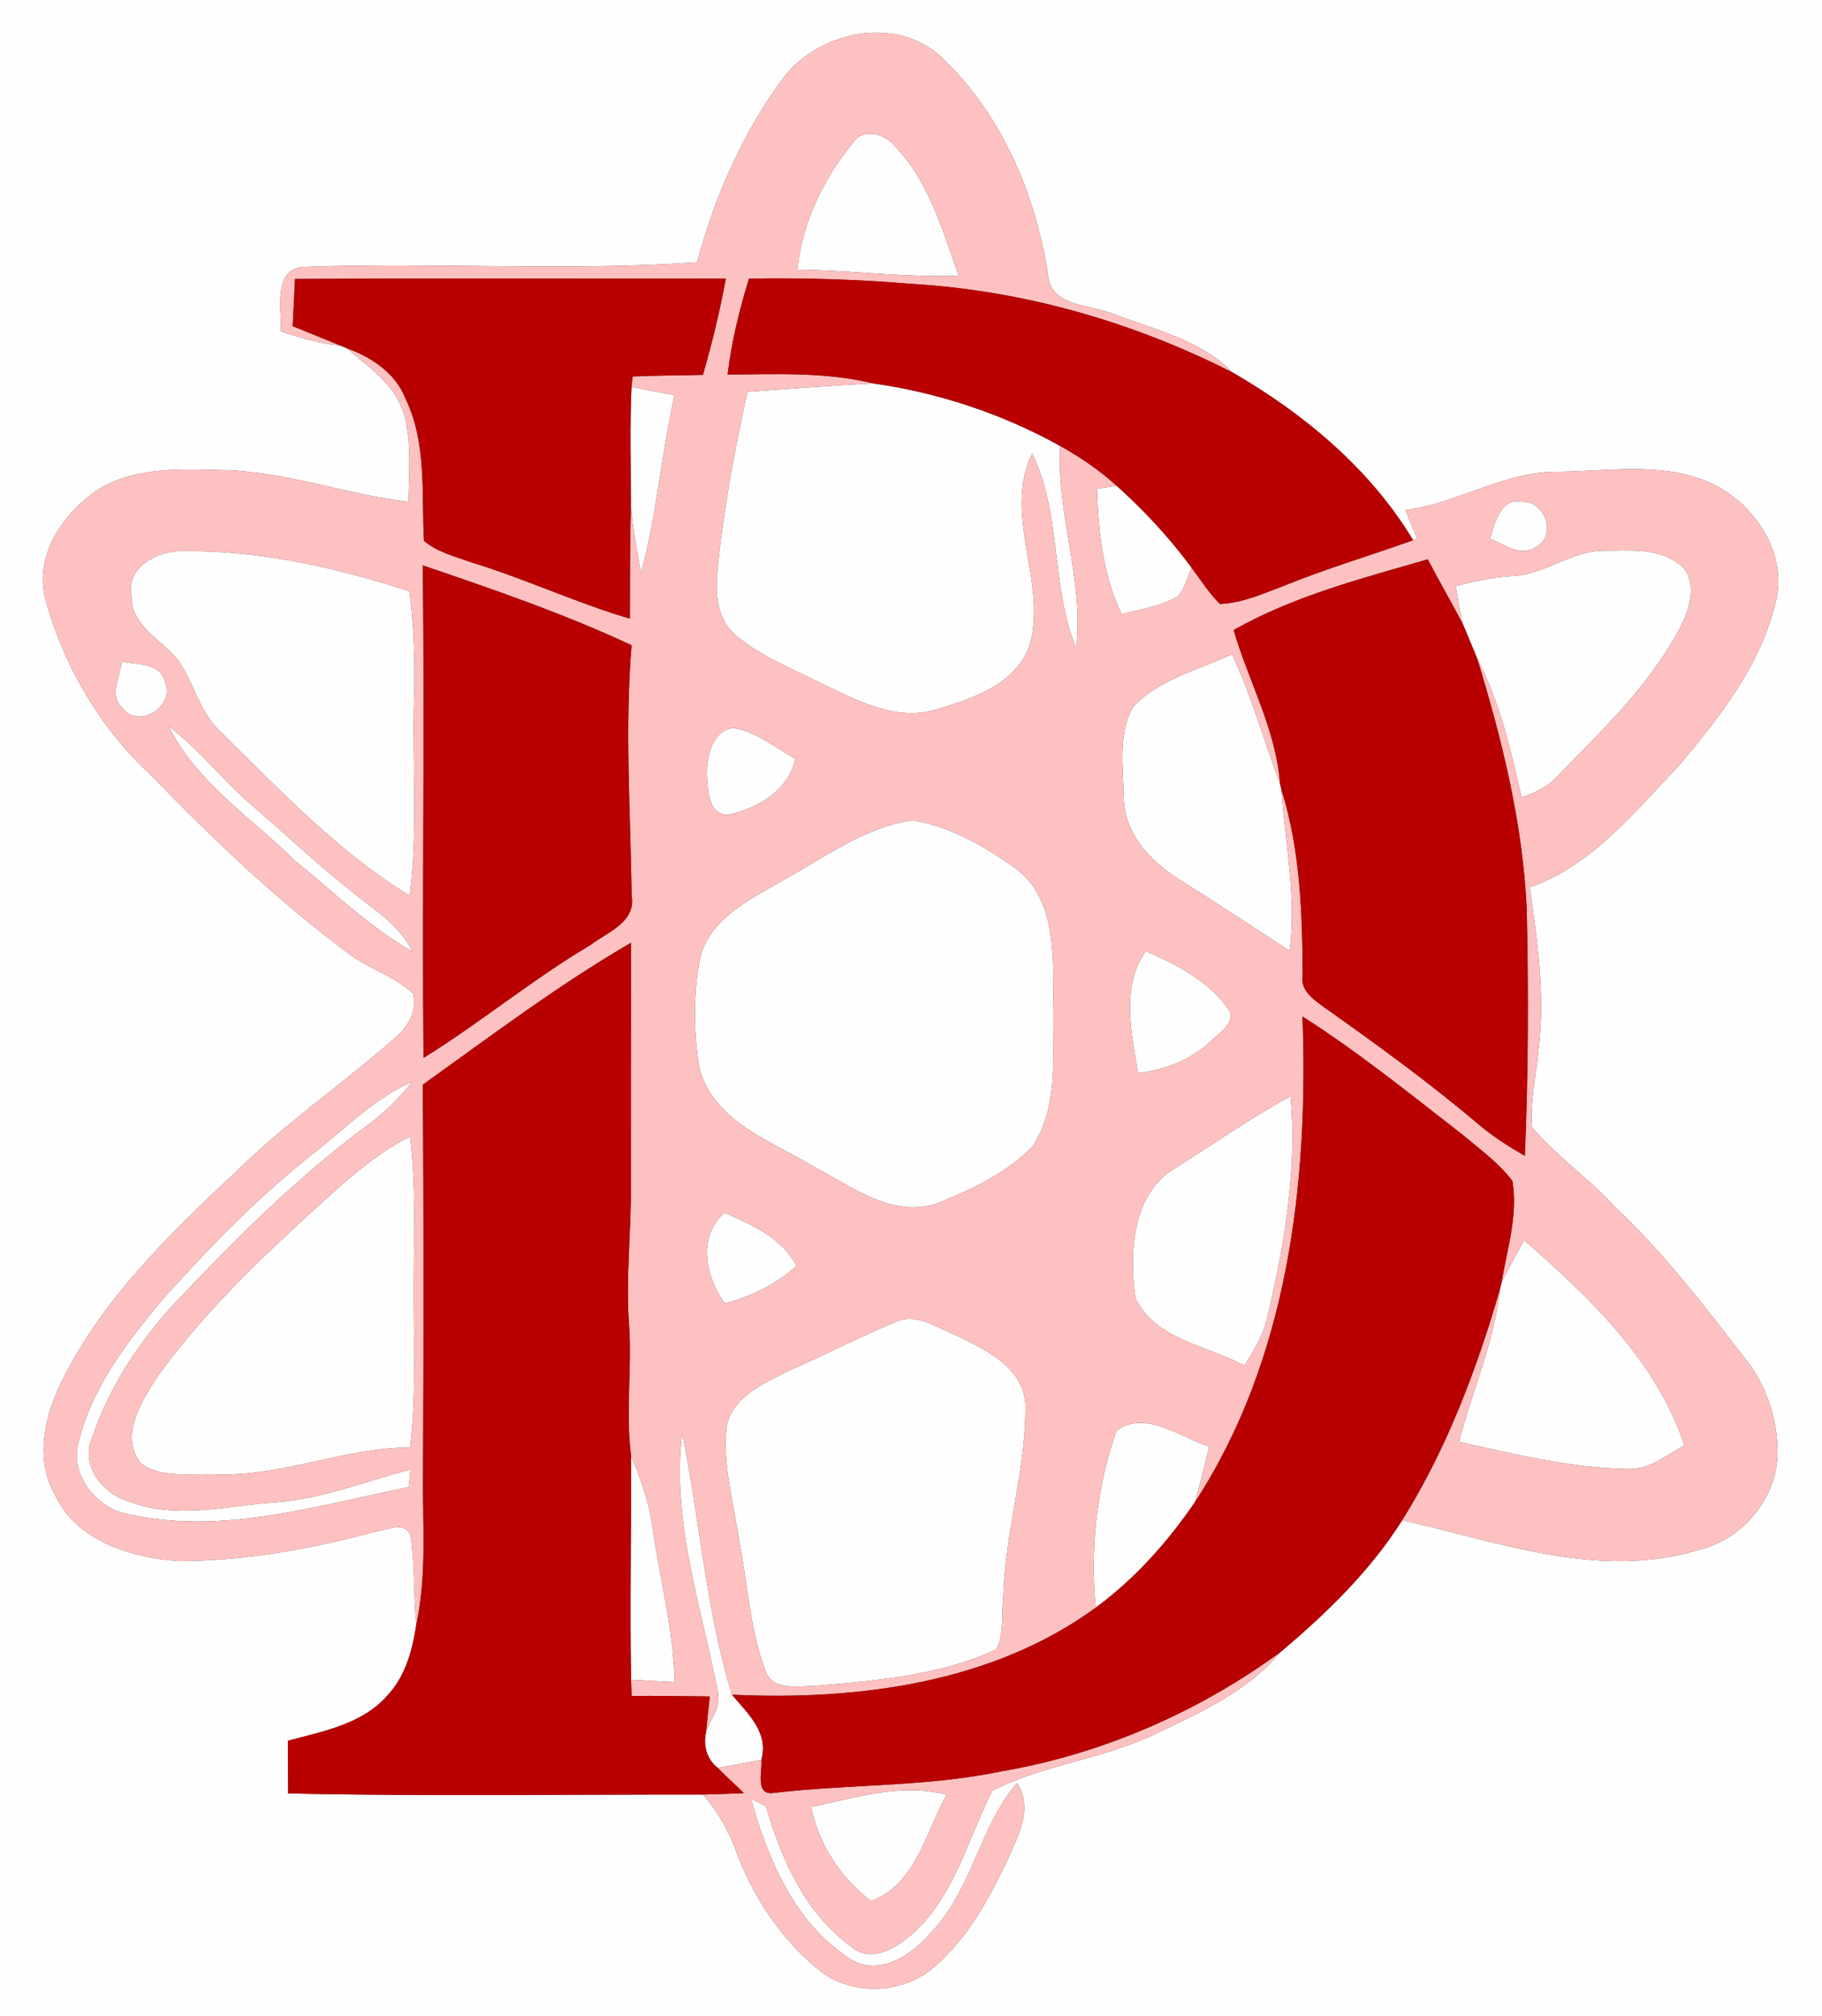 <?xml version="1.0" encoding="UTF-8" ?>
<!DOCTYPE svg PUBLIC "-//W3C//DTD SVG 1.1//EN" "http://www.w3.org/Graphics/SVG/1.1/DTD/svg11.dtd">
<svg width="226pt" height="250pt" viewBox="0 0 226 250" version="1.1" xmlns="http://www.w3.org/2000/svg">
<rect x="0" y="0" width="226" height="250" fill="#333333" stroke="none"/>
<g id="#fffefeff">
<path fill="#fffefe" opacity="1.00" d=" M 0.00 0.00 L 226.00 0.00 L 226.00 250.00 L 0.00 250.00 L 0.00 0.00 M 96.97 9.91 C 92.05 16.66 88.61 24.46 86.47 32.52 C 70.36 33.64 54.16 32.50 38.03 33.08 C 33.74 33.03 34.93 38.30 34.86 41.09 C 37.26 41.89 39.70 42.63 42.23 42.85 L 42.95 43.15 C 45.78 45.53 49.20 47.82 50.19 51.61 C 51.06 55.07 50.72 58.68 50.67 62.21 C 43.04 61.34 35.75 58.54 28.03 58.30 C 22.81 58.17 17.14 57.82 12.44 60.52 C 7.94 63.42 4.12 68.83 5.66 74.41 C 7.94 82.67 12.49 90.37 18.80 96.19 C 26.52 104.16 34.59 111.82 43.51 118.43 C 45.97 120.19 48.99 121.10 51.23 123.17 C 51.84 125.44 50.49 127.45 48.82 128.84 C 42.41 134.45 35.36 139.30 29.27 145.28 C 21.01 153.03 12.62 161.12 7.58 171.43 C 5.49 175.68 4.34 180.94 6.79 185.30 C 9.47 191.08 16.27 193.13 22.15 193.55 C 30.55 193.54 38.90 191.98 47.00 189.79 C 48.33 189.62 50.12 188.67 50.93 190.30 C 51.48 193.96 51.25 197.69 51.64 201.38 C 51.18 204.51 50.33 207.74 48.13 210.13 C 45.04 213.76 40.08 214.65 35.71 215.83 C 35.72 218.01 35.73 220.19 35.74 222.36 C 52.88 222.74 70.04 222.47 87.19 222.50 C 89.03 224.57 90.40 227.00 91.34 229.61 C 93.37 235.06 96.66 240.10 101.12 243.87 C 105.12 247.52 111.84 247.42 115.87 243.88 C 119.98 240.40 122.59 235.55 124.91 230.77 C 126.21 227.73 128.26 224.24 126.14 221.07 C 121.47 226.57 120.58 234.29 115.53 239.55 C 113.12 242.42 108.88 245.27 105.23 242.73 C 98.54 238.34 95.21 230.46 93.16 223.02 C 93.62 223.25 94.54 223.71 95.00 223.94 C 96.92 230.53 99.91 237.28 105.66 241.40 C 107.96 243.42 111.03 241.60 112.96 239.96 C 118.33 235.30 119.99 228.12 123.08 222.03 C 129.39 218.80 136.70 218.11 143.12 215.08 C 148.73 212.38 154.74 209.75 158.81 204.85 C 164.49 200.07 169.96 194.79 173.93 188.48 C 185.81 191.15 198.17 195.85 210.40 192.25 C 215.84 191.07 220.14 186.21 220.48 180.64 C 220.60 176.54 219.35 172.35 216.92 169.03 C 211.70 162.33 206.57 155.50 200.34 149.67 C 197.13 146.13 193.11 143.42 190.04 139.77 C 189.74 136.51 190.58 133.29 190.85 130.06 C 191.67 123.37 190.69 116.64 189.75 110.02 C 197.46 107.31 202.62 100.79 208.09 95.11 C 213.26 88.98 218.50 82.38 220.32 74.40 C 221.72 68.10 217.18 61.84 211.46 59.57 C 205.73 57.35 199.43 58.41 193.45 58.49 C 186.69 58.36 180.92 62.40 174.34 63.24 C 174.81 64.43 175.28 65.62 175.79 66.80 L 175.28 66.98 C 169.99 58.16 161.74 51.29 152.90 46.19 C 148.98 42.19 143.25 40.87 138.17 38.94 C 135.26 37.72 130.20 38.12 129.98 33.92 C 128.41 23.99 124.23 14.15 116.84 7.16 C 111.16 1.75 101.38 3.86 96.97 9.91 Z" />
<path fill="#fffefe" opacity="1.00" d=" M 105.78 17.73 C 107.06 15.79 109.66 16.55 110.94 18.06 C 115.21 22.45 116.90 28.56 118.92 34.18 C 112.24 34.43 105.59 33.49 98.90 33.45 C 99.48 27.68 102.13 22.17 105.78 17.73 Z" />
<path fill="#fffefe" opacity="1.00" d=" M 78.33 47.97 C 80.11 48.31 81.89 48.66 83.67 49.01 C 82.03 56.31 81.47 63.82 79.51 71.05 C 79.01 68.31 78.50 65.56 78.25 62.78 C 78.26 57.84 78.11 52.90 78.33 47.97 Z" />
<path fill="#fffefe" opacity="1.00" d=" M 92.71 48.58 C 97.92 48.21 103.13 47.79 108.34 47.54 C 116.45 48.70 124.35 51.31 131.51 55.30 C 131.01 63.77 134.48 71.93 133.50 80.40 C 130.30 72.68 131.74 63.84 128.03 56.24 C 124.32 63.85 129.89 72.02 127.77 79.83 C 126.17 84.82 120.59 86.64 116.06 87.98 C 111.16 89.48 106.40 86.85 102.08 84.84 C 98.40 82.94 94.41 81.46 91.23 78.74 C 88.97 76.81 88.70 73.62 88.98 70.86 C 89.69 63.36 91.10 55.94 92.71 48.58 Z" />
<path fill="#fffefe" opacity="1.00" d=" M 136.07 60.60 C 136.68 60.51 137.90 60.32 138.51 60.23 C 141.92 63.30 145.07 66.67 147.79 70.37 C 147.25 71.60 147.01 73.05 146.00 74.01 C 143.89 75.19 141.43 75.54 139.12 76.16 C 136.82 71.28 136.22 65.92 136.07 60.60 Z" />
<path fill="#fffefe" opacity="1.00" d=" M 184.80 66.79 C 185.44 64.85 186.12 61.61 188.89 62.21 C 191.70 62.17 193.08 66.39 190.60 67.77 C 188.65 69.12 186.61 67.51 184.80 66.79 Z" />
<path fill="#fffefe" opacity="1.00" d=" M 16.30 73.91 C 15.57 70.14 19.83 68.15 22.99 68.33 C 32.45 68.26 41.83 70.41 50.79 73.31 C 51.38 77.85 51.49 82.43 51.35 87.00 C 51.14 95.02 51.84 103.08 50.82 111.07 C 41.91 105.60 34.69 97.95 27.31 90.67 C 24.73 88.28 24.07 84.66 22.09 81.87 C 20.09 79.29 16.23 77.64 16.30 73.91 Z" />
<path fill="#fffefe" opacity="1.00" d=" M 187.52 71.42 C 191.57 71.28 194.88 68.28 198.96 68.28 C 202.02 68.30 205.55 67.89 208.15 69.85 C 210.50 71.46 209.79 74.74 208.83 76.96 C 205.13 84.46 198.98 90.32 193.19 96.21 C 192.01 97.56 190.38 98.30 188.72 98.87 C 187.42 92.99 186.04 87.06 183.24 81.68 C 182.65 80.23 182.05 78.79 181.44 77.35 C 181.06 75.80 180.82 74.22 180.56 72.65 C 182.85 72.10 185.15 71.56 187.52 71.42 Z" />
<path fill="#fffefe" opacity="1.00" d=" M 140.60 87.56 C 143.87 84.19 148.67 83.04 152.83 81.12 C 155.26 86.28 156.73 91.81 158.77 97.12 L 158.95 97.92 C 159.39 104.58 160.86 111.21 159.97 117.90 C 155.35 114.87 150.72 111.85 146.06 108.90 C 142.61 106.72 139.48 103.30 139.39 99.00 C 139.34 95.22 138.61 90.97 140.60 87.56 Z" />
<path fill="#fffefe" opacity="1.00" d=" M 15.10 82.00 C 17.02 82.46 19.96 82.11 20.49 84.62 C 21.74 87.59 17.11 90.48 15.18 87.76 C 13.46 86.22 14.95 83.87 15.10 82.00 Z" />
<path fill="#fffefe" opacity="1.00" d=" M 20.92 90.05 C 24.73 92.90 27.61 96.74 31.21 99.82 C 35.33 103.35 39.28 107.08 43.53 110.46 C 46.29 112.73 49.58 114.63 51.16 118.00 C 45.76 114.89 41.24 110.50 36.43 106.58 C 31.07 101.29 24.35 96.99 20.92 90.05 Z" />
<path fill="#fffefe" opacity="1.00" d=" M 87.68 96.00 C 87.70 93.78 88.30 90.60 90.97 90.25 C 93.84 90.75 96.18 92.68 98.65 94.09 C 97.76 98.10 93.86 100.33 90.10 101.05 C 87.75 100.73 87.81 97.82 87.68 96.00 Z" />
<path fill="#fffefe" opacity="1.00" d=" M 113.17 101.70 C 117.93 102.46 122.31 105.04 126.19 107.82 C 131.00 111.67 130.61 118.45 130.67 123.99 C 130.40 130.03 131.60 136.80 128.07 142.14 C 124.88 145.44 120.55 147.48 116.34 149.16 C 110.82 151.12 105.76 147.20 101.13 144.76 C 95.79 141.51 88.59 139.17 86.75 132.45 C 86.01 127.93 85.98 123.20 86.85 118.69 C 88.14 113.78 93.09 111.52 97.09 109.15 C 102.25 106.33 107.22 102.57 113.17 101.70 Z" />
<path fill="#fffefe" opacity="1.00" d=" M 142.12 117.92 C 146.04 119.63 150.08 121.71 152.54 125.36 C 153.05 127.09 151.17 128.07 150.16 129.12 C 147.68 131.43 144.49 132.66 141.16 133.04 C 140.33 128.09 139.00 122.35 142.12 117.92 Z" />
<path fill="#fffefe" opacity="1.00" d=" M 39.49 142.51 C 43.23 139.51 46.71 136.06 51.15 134.10 C 49.53 136.15 47.66 138.00 45.54 139.54 C 36.99 145.88 29.41 153.41 22.11 161.12 C 17.40 166.08 13.53 171.92 11.37 178.44 C 9.99 181.77 12.87 185.34 16.05 186.17 C 21.86 188.43 28.06 186.70 34.01 186.28 C 39.85 185.89 45.30 183.65 50.91 182.21 C 50.85 182.75 50.75 183.83 50.69 184.38 C 39.37 186.66 27.70 190.33 16.09 187.77 C 12.02 187.15 8.52 182.81 9.77 178.68 C 11.46 171.96 15.79 166.35 20.15 161.13 C 26.12 154.46 32.41 148.01 39.49 142.51 Z" />
<path fill="#fffefe" opacity="1.00" d=" M 145.84 144.80 C 150.57 141.79 155.18 138.59 160.09 135.89 C 160.90 145.09 159.34 154.29 157.22 163.21 C 156.77 165.46 155.52 167.39 154.37 169.33 C 149.79 166.82 143.22 166.10 140.82 160.91 C 140.07 155.35 140.37 147.96 145.84 144.80 Z" />
<path fill="#fffefe" opacity="1.00" d=" M 41.05 148.09 C 44.07 145.37 47.22 142.76 50.86 140.89 C 51.61 146.90 51.33 152.96 51.32 159.00 C 51.26 165.82 51.69 172.67 50.87 179.46 C 42.76 179.49 35.15 183.03 27.02 182.81 C 23.89 182.62 20.22 183.39 17.50 181.48 C 14.72 178.04 17.63 173.61 19.62 170.54 C 25.71 162.14 33.38 155.02 41.05 148.09 Z" />
<path fill="#fffefe" opacity="1.00" d=" M 89.89 161.61 C 87.55 158.27 86.45 153.43 89.85 150.36 C 93.29 151.87 96.95 153.43 98.80 156.95 C 96.26 159.25 93.18 160.74 89.89 161.61 Z" />
<path fill="#fffefe" opacity="1.00" d=" M 189.05 153.76 C 197.14 160.85 205.46 168.70 208.92 179.19 C 206.73 180.43 204.60 182.25 201.93 182.13 C 194.83 182.03 187.87 180.29 180.97 178.78 C 182.60 172.45 185.37 166.42 186.05 159.86 L 186.25 159.03 C 187.11 157.24 188.09 155.51 189.05 153.76 Z" />
<path fill="#fffefe" opacity="1.00" d=" M 111.55 163.73 C 113.95 162.95 116.25 164.64 118.42 165.47 C 122.07 167.30 126.83 169.35 127.19 174.04 C 127.32 182.12 124.63 189.96 124.45 198.03 C 124.20 200.17 124.59 202.52 123.59 204.50 C 116.55 207.78 108.64 208.37 101.01 209.04 C 98.92 209.06 95.67 209.67 94.90 207.03 C 93.00 201.94 92.76 196.44 91.70 191.14 C 91.05 186.51 89.66 181.88 90.09 177.18 C 90.63 173.17 94.80 171.51 97.96 169.89 C 102.53 167.93 106.93 165.57 111.55 163.73 Z" />
<path fill="#fffefe" opacity="1.00" d=" M 138.50 177.38 C 142.07 174.75 146.44 178.23 149.99 179.36 C 149.42 181.64 148.88 183.94 148.24 186.21 C 144.84 191.19 140.78 195.75 135.91 199.33 C 135.20 191.99 136.03 184.31 138.50 177.38 Z" />
<path fill="#fffefe" opacity="1.00" d=" M 84.62 177.66 C 86.80 188.45 87.56 199.56 90.79 210.12 C 92.77 212.47 95.38 214.79 94.44 218.21 C 92.63 218.53 90.82 218.86 89.01 219.19 C 87.64 218.06 87.20 216.39 87.59 214.70 C 88.11 213.20 89.35 211.78 89.11 210.12 C 87.07 199.42 83.25 188.70 84.62 177.66 Z" />
<path fill="#fffefe" opacity="1.00" d=" M 78.28 180.51 C 79.40 183.25 80.46 186.05 80.88 189.00 C 81.78 195.53 83.54 201.94 83.69 208.56 C 81.89 208.47 80.09 208.38 78.28 208.27 C 78.10 199.02 78.32 189.77 78.28 180.51 Z" />
<path fill="#fffefe" opacity="1.00" d=" M 100.60 224.04 C 106.10 222.91 111.80 221.02 117.42 222.53 C 114.82 227.20 113.61 233.62 108.05 235.71 C 104.25 232.80 101.59 228.75 100.60 224.04 Z" />
</g>
<g id="#fec1c1ff">
<path fill="#fec1c1" opacity="1.00" d=" M 96.97 9.91 C 101.38 3.86 111.16 1.75 116.84 7.16 C 124.23 14.15 128.41 23.99 129.98 33.92 C 130.20 38.12 135.26 37.72 138.17 38.94 C 143.25 40.87 148.98 42.19 152.90 46.19 C 140.50 39.89 126.86 35.99 112.96 35.19 C 106.29 34.62 99.60 34.44 92.90 34.55 C 91.70 38.44 90.74 42.40 90.25 46.44 C 96.29 46.40 102.41 46.10 108.34 47.54 C 103.13 47.79 97.92 48.21 92.71 48.58 C 91.10 55.94 89.69 63.36 88.98 70.86 C 88.70 73.62 88.97 76.81 91.23 78.74 C 94.41 81.46 98.40 82.94 102.08 84.84 C 106.40 86.85 111.16 89.48 116.06 87.98 C 120.59 86.64 126.17 84.82 127.77 79.83 C 129.89 72.02 124.32 63.85 128.03 56.24 C 131.74 63.84 130.30 72.68 133.50 80.40 C 134.48 71.93 131.01 63.77 131.51 55.30 C 134.02 56.68 136.39 58.32 138.51 60.23 C 137.90 60.32 136.68 60.51 136.07 60.60 C 136.22 65.92 136.82 71.28 139.12 76.16 C 141.43 75.54 143.89 75.19 146.00 74.01 C 147.01 73.05 147.25 71.60 147.79 70.37 C 148.93 71.90 149.96 73.53 151.32 74.89 C 154.16 74.77 156.77 73.56 159.39 72.58 C 164.60 70.47 169.99 68.87 175.28 66.98 L 175.79 66.80 C 175.28 65.62 174.81 64.43 174.34 63.24 C 180.92 62.40 186.69 58.36 193.45 58.49 C 199.43 58.41 205.73 57.35 211.46 59.57 C 217.18 61.84 221.72 68.10 220.32 74.40 C 218.50 82.38 213.26 88.98 208.09 95.11 C 202.62 100.79 197.46 107.31 189.75 110.02 C 190.69 116.64 191.67 123.37 190.85 130.06 C 190.58 133.29 189.74 136.51 190.04 139.77 C 193.11 143.42 197.13 146.13 200.34 149.67 C 206.57 155.50 211.70 162.33 216.92 169.03 C 219.35 172.35 220.60 176.54 220.48 180.64 C 220.14 186.21 215.84 191.07 210.40 192.25 C 198.17 195.85 185.81 191.15 173.93 188.48 C 179.45 179.65 183.16 169.82 186.05 159.86 C 185.37 166.42 182.60 172.45 180.97 178.78 C 187.87 180.29 194.83 182.03 201.93 182.13 C 204.60 182.25 206.73 180.43 208.92 179.19 C 205.46 168.70 197.14 160.85 189.05 153.76 C 188.09 155.51 187.11 157.24 186.25 159.03 C 186.93 154.88 188.32 150.67 187.60 146.43 C 185.89 144.16 183.54 142.48 181.38 140.66 C 174.90 135.62 168.49 130.45 161.56 126.03 C 162.33 146.69 159.75 168.54 148.24 186.21 C 148.88 183.94 149.42 181.64 149.99 179.36 C 146.44 178.23 142.07 174.75 138.50 177.38 C 136.03 184.31 135.20 191.99 135.91 199.33 C 123.04 208.72 106.32 210.85 90.79 210.12 C 87.56 199.56 86.80 188.45 84.62 177.66 C 83.25 188.70 87.07 199.42 89.11 210.12 C 89.35 211.78 88.11 213.20 87.59 214.70 C 87.73 213.24 87.87 211.79 88.04 210.34 C 84.80 210.30 81.57 210.25 78.34 210.27 C 78.33 209.77 78.30 208.77 78.28 208.27 C 80.09 208.38 81.89 208.47 83.69 208.56 C 83.54 201.94 81.78 195.53 80.88 189.00 C 80.46 186.05 79.40 183.25 78.28 180.51 C 77.56 175.02 78.43 169.51 78.01 164.01 C 77.61 158.33 78.31 152.67 78.25 146.99 C 78.26 136.96 78.25 126.92 78.27 116.89 C 69.25 122.13 60.91 128.43 52.44 134.49 C 52.57 150.66 52.55 166.83 52.47 182.99 C 52.41 189.13 52.96 195.33 51.64 201.38 C 51.25 197.69 51.48 193.96 50.93 190.30 C 50.12 188.67 48.33 189.62 47.00 189.79 C 38.90 191.98 30.55 193.54 22.15 193.55 C 16.27 193.13 9.47 191.08 6.79 185.30 C 4.34 180.94 5.49 175.68 7.58 171.43 C 12.62 161.12 21.01 153.03 29.27 145.28 C 35.36 139.30 42.41 134.45 48.82 128.84 C 50.49 127.45 51.84 125.44 51.23 123.17 C 48.99 121.10 45.97 120.19 43.51 118.43 C 34.59 111.82 26.52 104.16 18.80 96.19 C 12.49 90.37 7.94 82.67 5.66 74.41 C 4.12 68.83 7.94 63.42 12.44 60.52 C 17.14 57.82 22.81 58.17 28.03 58.30 C 35.75 58.54 43.04 61.34 50.67 62.21 C 50.72 58.68 51.06 55.07 50.19 51.61 C 49.20 47.82 45.78 45.53 42.95 43.15 C 46.08 44.27 49.07 46.25 50.32 49.47 C 52.96 54.97 52.27 61.16 52.59 67.06 C 54.25 68.47 56.44 68.98 58.44 69.72 C 65.11 71.74 71.44 74.74 78.13 76.70 C 78.14 72.06 78.13 67.42 78.25 62.78 C 78.50 65.56 79.01 68.31 79.51 71.05 C 81.47 63.82 82.03 56.31 83.67 49.01 C 81.89 48.66 80.11 48.31 78.33 47.97 C 78.37 47.65 78.43 47.00 78.46 46.68 C 81.37 46.55 84.28 46.55 87.19 46.48 C 88.33 42.54 89.30 38.57 90.03 34.54 C 72.22 34.58 54.40 34.47 36.59 34.59 C 36.50 36.54 36.41 38.49 36.30 40.44 C 38.28 41.25 40.26 42.03 42.23 42.85 C 39.70 42.63 37.26 41.89 34.86 41.09 C 34.93 38.30 33.74 33.03 38.03 33.08 C 54.16 32.50 70.36 33.64 86.47 32.52 C 88.61 24.46 92.05 16.66 96.97 9.91 M 105.78 17.73 C 102.13 22.17 99.48 27.68 98.90 33.45 C 105.59 33.49 112.24 34.43 118.92 34.18 C 116.90 28.56 115.21 22.45 110.94 18.06 C 109.66 16.55 107.06 15.79 105.78 17.73 M 184.80 66.79 C 186.61 67.51 188.65 69.12 190.60 67.77 C 193.08 66.39 191.70 62.17 188.89 62.21 C 186.12 61.61 185.44 64.85 184.80 66.79 M 16.30 73.91 C 16.23 77.64 20.09 79.29 22.09 81.87 C 24.07 84.66 24.73 88.28 27.31 90.67 C 34.69 97.95 41.91 105.60 50.82 111.07 C 51.84 103.08 51.14 95.02 51.35 87.00 C 51.49 82.43 51.38 77.85 50.79 73.31 C 41.83 70.41 32.45 68.26 22.99 68.33 C 19.83 68.15 15.57 70.14 16.30 73.91 M 187.52 71.42 C 185.15 71.56 182.85 72.10 180.56 72.65 C 180.82 74.22 181.06 75.80 181.44 77.35 C 180.03 74.67 178.50 72.04 177.10 69.35 C 168.92 71.72 160.45 73.90 153.02 78.12 C 154.86 84.47 158.25 90.38 158.77 97.12 C 156.73 91.81 155.26 86.28 152.83 81.12 C 148.67 83.04 143.87 84.19 140.60 87.56 C 138.61 90.97 139.34 95.22 139.39 99.00 C 139.48 103.30 142.61 106.72 146.06 108.90 C 150.72 111.85 155.35 114.87 159.97 117.90 C 160.86 111.21 159.39 104.58 158.95 97.92 C 161.29 105.35 161.54 113.20 161.58 120.92 C 161.25 122.76 162.87 123.88 164.16 124.83 C 170.77 129.49 177.32 134.25 183.49 139.48 C 185.23 140.95 187.17 142.17 189.14 143.31 C 189.58 133.20 189.60 123.07 189.38 112.96 C 188.94 102.29 186.35 91.85 183.24 81.68 C 186.04 87.06 187.42 92.99 188.72 98.87 C 190.38 98.30 192.01 97.56 193.19 96.21 C 198.98 90.32 205.13 84.46 208.83 76.96 C 209.79 74.74 210.50 71.46 208.15 69.85 C 205.55 67.89 202.02 68.30 198.96 68.28 C 194.88 68.28 191.57 71.28 187.52 71.42 M 52.44 70.10 C 52.69 90.46 52.35 110.81 52.53 131.17 C 59.60 126.79 66.02 121.45 73.19 117.20 C 75.29 115.60 78.91 114.35 78.35 111.08 C 78.21 100.71 77.48 90.36 78.34 80.00 C 69.95 76.09 61.19 73.07 52.44 70.10 M 15.10 82.00 C 14.95 83.87 13.46 86.22 15.18 87.76 C 17.11 90.48 21.74 87.59 20.49 84.62 C 19.96 82.11 17.02 82.46 15.10 82.00 M 20.92 90.05 C 24.35 96.99 31.07 101.29 36.43 106.58 C 41.24 110.50 45.76 114.89 51.16 118.00 C 49.58 114.63 46.29 112.73 43.53 110.46 C 39.28 107.08 35.33 103.35 31.21 99.82 C 27.61 96.74 24.73 92.90 20.92 90.05 M 87.68 96.00 C 87.81 97.82 87.75 100.73 90.10 101.05 C 93.86 100.33 97.76 98.10 98.65 94.09 C 96.18 92.68 93.84 90.75 90.97 90.25 C 88.30 90.60 87.70 93.78 87.68 96.00 M 113.17 101.70 C 107.22 102.57 102.25 106.33 97.09 109.15 C 93.09 111.52 88.14 113.78 86.85 118.69 C 85.98 123.20 86.01 127.93 86.75 132.45 C 88.59 139.17 95.79 141.51 101.13 144.76 C 105.76 147.20 110.82 151.12 116.34 149.16 C 120.55 147.48 124.88 145.44 128.07 142.14 C 131.60 136.80 130.40 130.03 130.67 123.99 C 130.61 118.45 131.00 111.67 126.19 107.82 C 122.31 105.04 117.93 102.46 113.17 101.70 M 142.12 117.92 C 139.00 122.35 140.33 128.09 141.16 133.04 C 144.49 132.66 147.68 131.43 150.16 129.12 C 151.17 128.07 153.05 127.09 152.54 125.36 C 150.08 121.71 146.04 119.63 142.12 117.92 M 39.49 142.51 C 32.41 148.01 26.12 154.46 20.15 161.13 C 15.79 166.35 11.46 171.96 9.77 178.68 C 8.52 182.81 12.02 187.15 16.09 187.77 C 27.70 190.33 39.37 186.66 50.69 184.38 C 50.75 183.83 50.85 182.75 50.91 182.21 C 45.30 183.65 39.85 185.89 34.01 186.28 C 28.06 186.70 21.86 188.43 16.05 186.17 C 12.87 185.34 9.99 181.77 11.37 178.44 C 13.53 171.92 17.40 166.08 22.11 161.12 C 29.41 153.41 36.99 145.88 45.54 139.54 C 47.66 138.00 49.53 136.15 51.15 134.10 C 46.71 136.06 43.23 139.51 39.49 142.51 M 145.84 144.80 C 140.37 147.96 140.07 155.35 140.82 160.91 C 143.22 166.10 149.79 166.82 154.37 169.33 C 155.52 167.39 156.77 165.46 157.22 163.21 C 159.34 154.29 160.90 145.09 160.09 135.89 C 155.18 138.59 150.57 141.79 145.84 144.80 M 41.05 148.09 C 33.38 155.02 25.71 162.14 19.62 170.54 C 17.63 173.61 14.72 178.04 17.50 181.48 C 20.22 183.39 23.89 182.62 27.02 182.81 C 35.15 183.03 42.76 179.49 50.87 179.46 C 51.69 172.67 51.26 165.82 51.32 159.00 C 51.33 152.96 51.61 146.90 50.86 140.89 C 47.22 142.76 44.07 145.37 41.05 148.09 M 89.89 161.61 C 93.18 160.74 96.26 159.25 98.80 156.95 C 96.95 153.43 93.29 151.87 89.85 150.36 C 86.45 153.43 87.55 158.27 89.89 161.61 M 111.55 163.73 C 106.93 165.57 102.53 167.93 97.96 169.89 C 94.80 171.51 90.63 173.17 90.09 177.18 C 89.66 181.88 91.05 186.51 91.70 191.14 C 92.76 196.44 93.00 201.94 94.90 207.03 C 95.67 209.67 98.92 209.06 101.01 209.04 C 108.64 208.37 116.55 207.78 123.59 204.50 C 124.59 202.52 124.20 200.17 124.45 198.03 C 124.63 189.96 127.32 182.12 127.19 174.04 C 126.83 169.35 122.07 167.30 118.42 165.47 C 116.25 164.64 113.95 162.95 111.55 163.73 Z" />
<path fill="#fec1c1" opacity="1.00" d=" M 124.13 219.64 C 136.66 217.49 148.55 212.33 158.81 204.85 C 154.74 209.75 148.73 212.38 143.12 215.08 C 136.70 218.11 129.39 218.80 123.08 222.03 C 119.99 228.12 118.33 235.30 112.96 239.96 C 111.03 241.60 107.96 243.42 105.66 241.40 C 99.91 237.28 96.92 230.53 95.00 223.94 C 94.54 223.71 93.62 223.25 93.16 223.02 C 95.21 230.46 98.54 238.34 105.23 242.73 C 108.88 245.27 113.12 242.42 115.53 239.55 C 120.58 234.29 121.47 226.57 126.14 221.07 C 128.26 224.24 126.21 227.73 124.91 230.77 C 122.59 235.55 119.98 240.40 115.87 243.88 C 111.84 247.42 105.12 247.52 101.12 243.87 C 96.66 240.10 93.37 235.06 91.34 229.61 C 90.40 227.00 89.03 224.57 87.19 222.50 C 88.88 222.45 90.58 222.40 92.27 222.33 C 91.20 221.27 90.07 220.25 89.01 219.19 C 90.82 218.86 92.63 218.53 94.44 218.21 C 94.59 219.55 93.60 222.67 95.97 222.30 C 105.33 221.19 114.85 221.57 124.13 219.64 M 100.60 224.04 C 101.59 228.75 104.25 232.80 108.05 235.71 C 113.61 233.62 114.82 227.20 117.42 222.53 C 111.80 221.02 106.10 222.91 100.60 224.04 Z" />
</g>
<g id="#b80000ff">
<path fill="#b80000" opacity="1.00" d=" M 36.59 34.59 C 54.40 34.47 72.22 34.58 90.03 34.54 C 89.30 38.57 88.33 42.54 87.19 46.48 C 84.28 46.55 81.37 46.55 78.46 46.68 C 78.43 47.00 78.37 47.65 78.33 47.97 C 78.11 52.90 78.26 57.84 78.25 62.78 C 78.13 67.42 78.14 72.06 78.13 76.70 C 71.44 74.74 65.11 71.74 58.44 69.72 C 56.44 68.98 54.25 68.47 52.59 67.06 C 52.27 61.16 52.96 54.97 50.32 49.47 C 49.07 46.25 46.08 44.27 42.95 43.15 L 42.23 42.85 C 40.26 42.03 38.28 41.25 36.30 40.44 C 36.41 38.49 36.50 36.54 36.59 34.59 Z" />
<path fill="#b80000" opacity="1.00" d=" M 92.90 34.55 C 99.60 34.44 106.29 34.62 112.96 35.19 C 126.86 35.99 140.50 39.89 152.90 46.19 C 161.74 51.29 169.99 58.16 175.28 66.98 C 169.99 68.87 164.60 70.47 159.39 72.58 C 156.77 73.56 154.16 74.77 151.32 74.89 C 149.96 73.53 148.93 71.90 147.79 70.37 C 145.07 66.67 141.92 63.30 138.51 60.23 C 136.39 58.32 134.02 56.68 131.51 55.30 C 124.35 51.31 116.45 48.70 108.34 47.54 C 102.41 46.10 96.29 46.40 90.25 46.44 C 90.74 42.40 91.70 38.44 92.90 34.55 Z" />
<path fill="#b80000" opacity="1.00" d=" M 52.44 70.10 C 61.19 73.07 69.95 76.09 78.34 80.00 C 77.48 90.36 78.21 100.71 78.35 111.08 C 78.91 114.35 75.29 115.60 73.19 117.20 C 66.02 121.45 59.60 126.79 52.53 131.17 C 52.35 110.81 52.69 90.46 52.44 70.10 Z" />
<path fill="#b80000" opacity="1.00" d=" M 153.02 78.12 C 160.45 73.90 168.92 71.72 177.10 69.35 C 178.50 72.04 180.03 74.67 181.44 77.35 C 182.05 78.79 182.65 80.23 183.24 81.68 C 186.35 91.85 188.94 102.29 189.38 112.96 C 189.60 123.07 189.58 133.20 189.14 143.31 C 187.17 142.17 185.23 140.95 183.49 139.48 C 177.32 134.25 170.77 129.49 164.16 124.83 C 162.87 123.88 161.25 122.76 161.58 120.92 C 161.54 113.20 161.29 105.35 158.95 97.92 L 158.77 97.12 C 158.25 90.38 154.86 84.47 153.02 78.12 Z" />
<path fill="#b80000" opacity="1.00" d=" M 52.44 134.49 C 60.91 128.43 69.25 122.13 78.27 116.89 C 78.25 126.92 78.26 136.96 78.25 146.99 C 78.31 152.67 77.61 158.33 78.01 164.01 C 78.43 169.51 77.56 175.02 78.28 180.51 C 78.32 189.77 78.10 199.02 78.28 208.27 C 78.30 208.77 78.33 209.77 78.34 210.27 C 81.57 210.25 84.80 210.30 88.04 210.34 C 87.87 211.79 87.73 213.24 87.59 214.70 C 87.20 216.39 87.64 218.06 89.01 219.19 C 90.07 220.25 91.20 221.27 92.27 222.33 C 90.58 222.40 88.88 222.45 87.19 222.50 C 70.04 222.47 52.88 222.74 35.74 222.36 C 35.73 220.19 35.72 218.01 35.71 215.83 C 40.08 214.65 45.04 213.76 48.13 210.13 C 50.33 207.74 51.18 204.51 51.64 201.38 C 52.96 195.33 52.41 189.13 52.47 182.99 C 52.55 166.83 52.57 150.66 52.44 134.49 Z" />
<path fill="#b80000" opacity="1.00" d=" M 161.56 126.03 C 168.49 130.45 174.90 135.62 181.38 140.66 C 183.54 142.48 185.89 144.16 187.60 146.43 C 188.32 150.67 186.93 154.88 186.25 159.03 L 186.05 159.86 C 183.16 169.82 179.45 179.65 173.93 188.48 C 169.96 194.79 164.49 200.07 158.81 204.85 C 148.55 212.33 136.66 217.49 124.13 219.64 C 114.85 221.57 105.33 221.19 95.97 222.30 C 93.60 222.67 94.59 219.55 94.44 218.21 C 95.38 214.79 92.77 212.47 90.79 210.12 C 106.32 210.85 123.04 208.72 135.91 199.33 C 140.78 195.75 144.84 191.19 148.24 186.21 C 159.75 168.54 162.33 146.69 161.56 126.03 Z" />
</g>
</svg>
